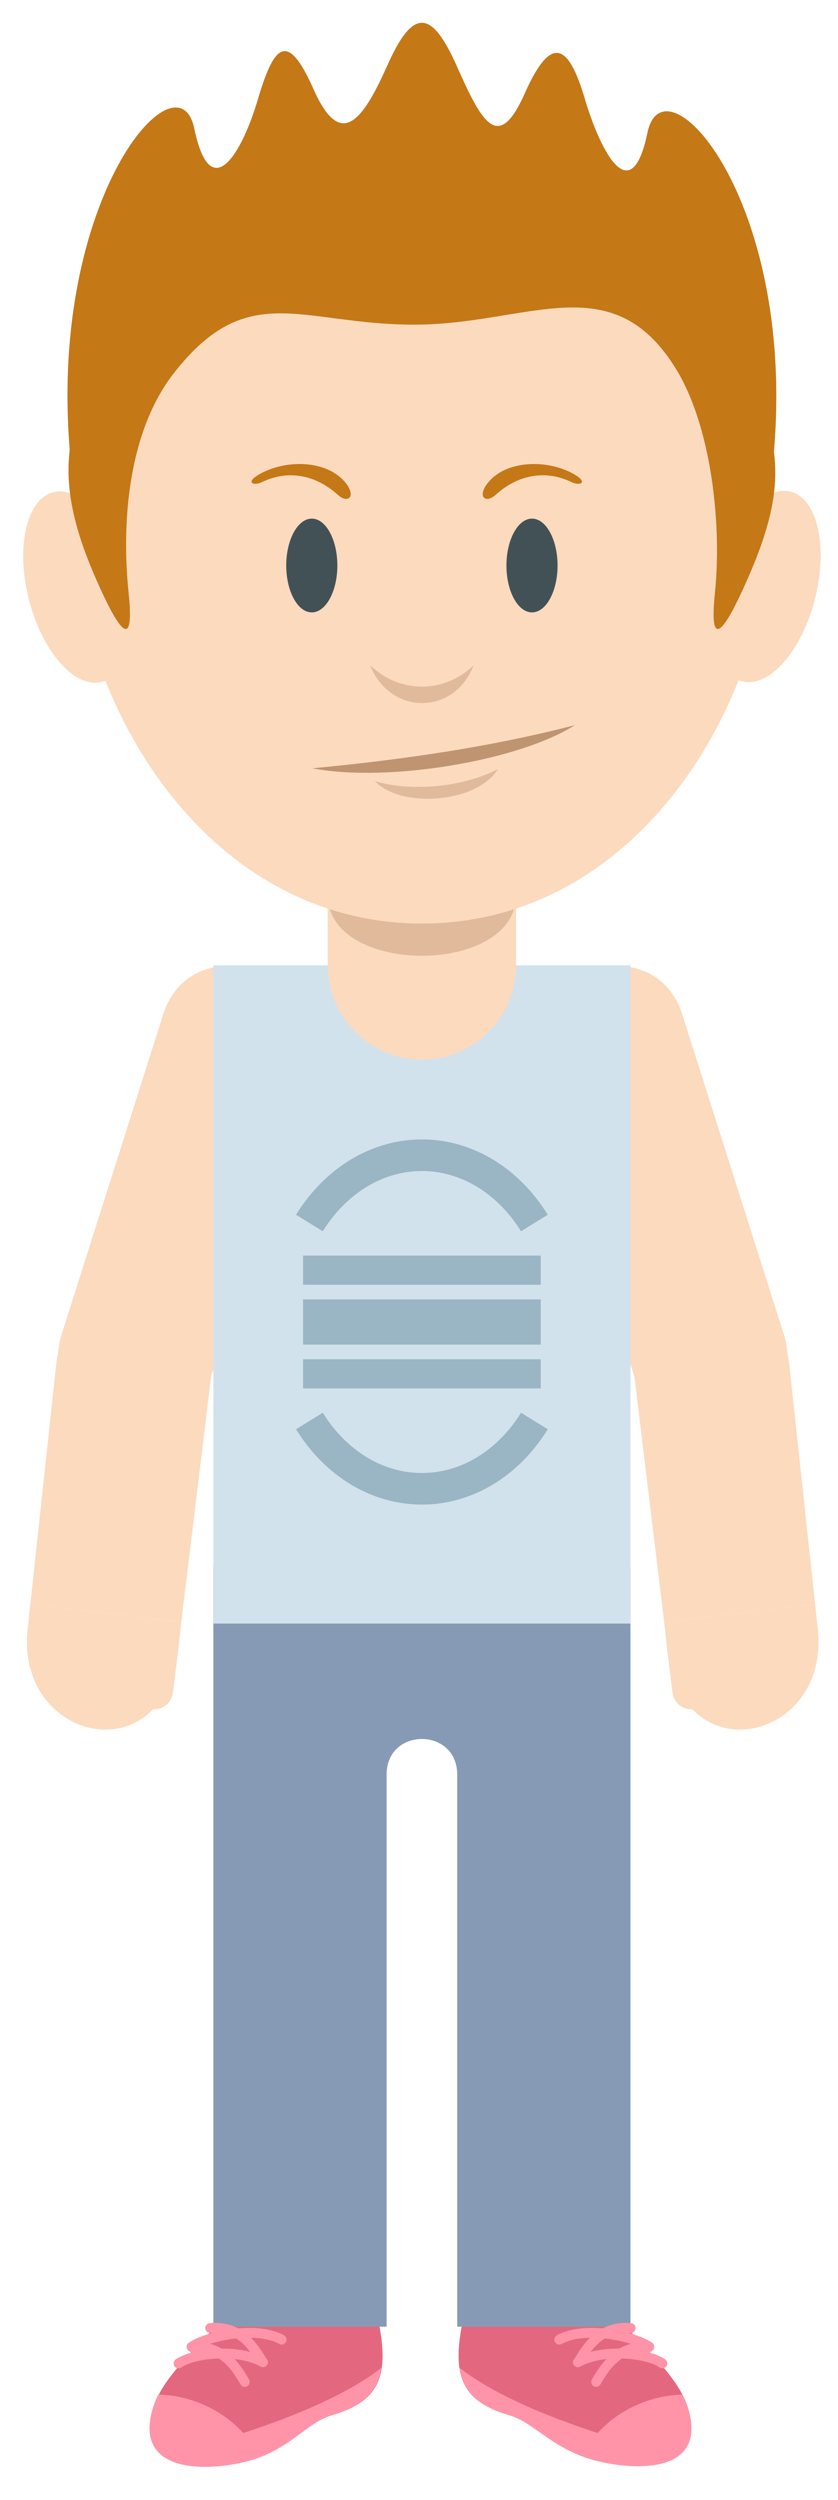 <?xml version="1.0" encoding="utf-8"?>
<!-- Generator: Adobe Illustrator 16.0.0, SVG Export Plug-In . SVG Version: 6.00 Build 0)  -->
<!DOCTYPE svg PUBLIC "-//W3C//DTD SVG 1.1//EN" "http://www.w3.org/Graphics/SVG/1.1/DTD/svg11.dtd">
<svg version="1.1" id="Layer_1" xmlns="http://www.w3.org/2000/svg" xmlns:xlink="http://www.w3.org/1999/xlink" x="0px" y="0px"
	 width="102px" height="304px" viewBox="0 0 102 304" enable-background="new 0 0 102 304" xml:space="preserve">
<g>
	<path fill-rule="evenodd" clip-rule="evenodd" fill="#AA7764" d="M51.354,15.815c-64.691,0-49.104,85.746,0,85.746
		S116.043,15.815,51.354,15.815z"/>
	<path fill-rule="evenodd" clip-rule="evenodd" fill="#E3687F" d="M30.705,277.31c-4.514,6.723-10.527,10.59-12.029,15.439
		c-2.426,7.832,6.307,7.84,11.443,6.365c4.813-1.383,7.457-4.613,10.238-5.414c7.174-2.07,7.357-6.314,4.455-16.391
		S34.338,271.019,30.705,277.31z"/>
	<path fill-rule="evenodd" clip-rule="evenodd" fill="#E3687F" d="M71.682,277.31c4.514,6.723,10.525,10.59,12.027,15.439
		c2.473,7.98-6.732,7.736-11.73,6.26c-4.734-1.4-7.191-4.514-9.949-5.309c-7.174-2.07-7.359-6.314-4.457-16.391
		S68.049,271.019,71.682,277.31z"/>
	<path fill-rule="evenodd" clip-rule="evenodd" fill="#869AB5" d="M25.969,190.483h50.768v92.444H55.65v-67.132
		c0-5.761-8.594-5.796-8.594,0v67.132H25.969V190.483z"/>
	<path fill-rule="evenodd" clip-rule="evenodd" fill="#FCDABE" d="M37.852,129.127l-12.35,38.874
		c-1.572,4.951-6.912,7.717-11.863,6.143l0,0c-4.953-1.572-7.717-6.911-6.145-11.863l12.35-38.873
		C23.432,112.113,41.254,118.417,37.852,129.127z"/>
	<g>
		<path fill-rule="evenodd" clip-rule="evenodd" fill="#FCDABE" d="M19.736,197.741L19.736,197.741
			c1.254,0.154,2.152,1.307,1.998,2.561l-0.684,5.531c-0.154,1.254-1.307,2.152-2.559,1.998H18.49
			c-1.252-0.156-2.152-1.307-1.996-2.561l0.682-5.531C17.33,198.485,18.482,197.586,19.736,197.741z"/>
		<path fill-rule="evenodd" clip-rule="evenodd" fill="#FCDABE" d="M21.734,200.301l0.332-3.068l-18.375-2.154l-0.332,3.068
			C1.879,211.706,20.041,215.986,21.734,200.301z"/>
	</g>
	<path fill-rule="evenodd" clip-rule="evenodd" fill="#FCDABE" d="M22.066,197.233l3.561-29.305
		c0.625-5.156-3.213-9.849-8.379-10.405l0,0c-5.166-0.559-9.85,3.213-10.406,8.377l-3.15,29.179L22.066,197.233z"/>
	<path fill-rule="evenodd" clip-rule="evenodd" fill="#FCDABE" d="M65.057,129.127l12.348,38.874
		c1.574,4.951,6.912,7.717,11.865,6.143l0,0c4.951-1.572,7.715-6.911,6.143-11.863l-12.35-38.873
		C79.475,112.113,61.654,118.417,65.057,129.127z"/>
	<g>
		<path fill-rule="evenodd" clip-rule="evenodd" fill="#FCDABE" d="M83.17,197.741L83.17,197.741
			c-1.254,0.154-2.152,1.307-1.998,2.561l0.684,5.531c0.154,1.254,1.307,2.152,2.561,1.998l0,0c1.254-0.156,2.152-1.307,1.998-2.561
			l-0.684-5.531C85.576,198.485,84.424,197.586,83.17,197.741z"/>
		<path fill-rule="evenodd" clip-rule="evenodd" fill="#FCDABE" d="M81.172,200.301l-0.33-3.068l18.373-2.154l0.332,3.07
			C101.027,211.706,82.867,215.986,81.172,200.301z"/>
	</g>
	<path fill-rule="evenodd" clip-rule="evenodd" fill="#FCDABE" d="M80.842,197.233l-3.561-29.305
		c-0.627-5.156,3.211-9.849,8.377-10.406l0,0c5.168-0.558,9.85,3.214,10.408,8.379l3.148,29.178L80.842,197.233z"/>
	<rect x="25.971" y="117.385" fill-rule="evenodd" clip-rule="evenodd" fill="#D1E2EC" width="50.766" height="80.042"/>
	<path fill-rule="evenodd" clip-rule="evenodd" fill="#FCDABE" d="M51.354,79.653L51.354,79.653c6.305,0,11.463,5.159,11.463,11.465
		v26.267c0,6.306-5.158,11.465-11.463,11.465l0,0c-6.307,0-11.465-5.159-11.465-11.465V91.118
		C39.889,84.813,45.047,79.653,51.354,79.653z"/>
	<path fill-rule="evenodd" clip-rule="evenodd" fill="#E0BA9B" d="M62.816,108.837L62.816,108.837c0,9.847-22.928,9.847-22.928,0
		l0,0C39.889,98.99,62.816,98.99,62.816,108.837z"/>
	<path fill-rule="evenodd" clip-rule="evenodd" fill="#FCDABE" d="M51.354,18.544c-64.6,0-49.035,93.761,0,93.761
		C100.387,112.305,115.951,18.544,51.354,18.544z"/>
	
		<ellipse transform="matrix(-0.247 -0.969 0.969 -0.247 -57.394 98.144)" fill-rule="evenodd" clip-rule="evenodd" fill="#FCDABE" cx="9.418" cy="71.361" rx="11.903" ry="6.098"/>
	
		<ellipse transform="matrix(0.247 -0.969 0.969 0.247 1.089 144.124)" fill-rule="evenodd" clip-rule="evenodd" fill="#FCDABE" cx="93.322" cy="71.361" rx="11.903" ry="6.098"/>
	<g>
		<path fill-rule="evenodd" clip-rule="evenodd" fill="#425156" d="M64.754,74.468c1.715,0,3.111-2.562,3.111-5.701
			c0-3.141-1.396-5.702-3.111-5.702c-1.713,0-3.111,2.562-3.111,5.702C61.643,71.906,63.041,74.468,64.754,74.468z"/>
		<path fill-rule="evenodd" clip-rule="evenodd" fill="#425156" d="M37.951,74.468c1.713,0,3.111-2.562,3.111-5.701
			c0-3.141-1.398-5.702-3.111-5.702s-3.111,2.562-3.111,5.702C34.84,71.906,36.238,74.468,37.951,74.468z"/>
	</g>
	<path fill-rule="evenodd" clip-rule="evenodd" fill="#E0BA9B" d="M57.646,80.916c-2.416,6.158-10.172,6.05-12.586,0
		C48.596,84.28,53.918,84.437,57.646,80.916z"/>
	<path fill="#9AB5C4" d="M66.674,173.8c-1.742,2.811-4.027,5.122-6.674,6.714c-2.596,1.563-5.533,2.443-8.646,2.443
		c-3.115,0-6.053-0.881-8.648-2.443c-2.645-1.592-4.932-3.903-6.674-6.714l3.256-2.011c1.414,2.282,3.264,4.154,5.398,5.439
		c2.006,1.208,4.271,1.888,6.668,1.888c2.395,0,4.66-0.68,6.668-1.888c2.133-1.285,3.982-3.157,5.396-5.439L66.674,173.8
		L66.674,173.8z M36.031,147.714c1.742-2.812,4.029-5.122,6.674-6.714c2.596-1.563,5.533-2.444,8.648-2.444
		c3.113,0,6.051,0.881,8.646,2.444c2.646,1.592,4.932,3.902,6.674,6.714l-3.256,2.01c-1.414-2.281-3.264-4.154-5.396-5.438
		c-2.008-1.208-4.273-1.889-6.668-1.889c-2.396,0-4.662,0.681-6.668,1.889c-2.135,1.284-3.984,3.157-5.398,5.438L36.031,147.714z"/>
	<rect x="36.891" y="152.681" fill-rule="evenodd" clip-rule="evenodd" fill="#9AB5C4" width="28.924" height="3.543"/>
	<rect x="36.891" y="158.009" fill-rule="evenodd" clip-rule="evenodd" fill="#9AB5C4" width="28.924" height="5.495"/>
	<rect x="36.891" y="165.29" fill-rule="evenodd" clip-rule="evenodd" fill="#9AB5C4" width="28.924" height="3.542"/>
	<path fill-rule="evenodd" clip-rule="evenodd" fill="#BF9470" d="M69.963,88.181c-6.764,4.318-22.775,7.018-31.941,5.244
		C48.908,92.394,59.625,90.856,69.963,88.181z"/>
	<path fill-rule="evenodd" clip-rule="evenodd" fill="#E0BA9B" d="M60.594,93.521c-2.416,4.061-11.643,4.906-14.967,1.468
		C50.113,96.321,56.455,95.707,60.594,93.521z"/>
	<path fill-rule="evenodd" clip-rule="evenodd" fill="#C47816" d="M15.652,72.082c0.709,6.86-0.959,4.918-3.422-0.461
		s-4.26-10.745-3.828-16.057c4.154-51.29,80.414-51.919,85.869,0c0.557,5.3-1.365,10.678-3.828,16.057s-4.131,7.32-3.422,0.461
		c0.859-8.327-0.424-20.313-4.828-27.366c-7.797-12.482-17.971-5.238-31.764-5.238s-20.258-5.629-29.264,5.892
		C15.707,52.353,14.734,63.19,15.652,72.082z"/>
	<path fill-rule="evenodd" clip-rule="evenodd" fill="#C47816" d="M8.482,54.66C5.971,23.973,21.668,6.142,23.645,15.621
		c1.979,9.479,5.787,3.049,7.723-3.478c1.934-6.525,3.545-8.624,6.783-1.324s5.873,4.152,8.969-2.812c3.102-6.98,5.365-6.98,8.469,0
		c3.094,6.964,5.064,10.609,8.303,3.31c3.24-7.3,5.348-5.866,7.281,0.66c1.936,6.526,5.656,13.633,7.635,4.153
		c1.977-9.479,17.928,7.842,15.416,38.529C83.115,22.467,19.59,22.467,8.482,54.66z"/>
	<path fill-rule="evenodd" clip-rule="evenodd" fill="#C47816" d="M59.318,58.795c2.229-2.911,7.438-2.985,10.666-1.063
		c1.617,0.964,0.611,1.39-0.439,0.884c-3.393-1.637-6.771-0.672-9.172,1.52C59.1,61.298,58.082,60.413,59.318,58.795z"/>
	<path fill-rule="evenodd" clip-rule="evenodd" fill="#C47816" d="M42.129,58.795c-2.229-2.911-7.438-2.985-10.666-1.063
		c-1.617,0.964-0.611,1.39,0.439,0.884c3.393-1.637,6.771-0.672,9.172,1.52C42.348,61.298,43.365,60.413,42.129,58.795z"/>
	<path fill-rule="evenodd" clip-rule="evenodd" fill="#FF94A8" d="M19.27,291.19c-0.264,0.51-0.482,1.029-0.646,1.559
		c-2.434,7.857,6.08,7.85,11.166,6.625c5.326-1.281,7.592-4.832,10.516-5.674c3.848-1.111,5.684-2.848,6.111-5.771
		c-4.082,3.174-10.258,5.777-16.807,7.93C26.824,292.774,22.797,291.239,19.27,291.19z"/>
	<path fill="#FF94A8" d="M28.01,282.726c0.354,0.107,0.682,0.246,0.99,0.406l0.09-0.008c1.965-0.156,3.994,0.031,5.48,0.852
		c0.289,0.16,0.395,0.523,0.236,0.814c-0.16,0.289-0.523,0.395-0.813,0.236c-0.934-0.514-2.158-0.732-3.447-0.752
		c0.814,0.801,1.396,1.732,1.854,2.516c0.217,0.18,0.281,0.494,0.143,0.75c-0.16,0.289-0.523,0.395-0.814,0.236
		c-0.91-0.504-2.025-0.791-3.18-0.918c0.77,0.818,1.324,1.738,1.76,2.486c0.166,0.285,0.068,0.652-0.219,0.818
		c-0.285,0.166-0.652,0.068-0.818-0.219c-0.332-0.572-0.74-1.256-1.262-1.887v-2.443c0.834,0.051,1.668,0.174,2.453,0.385
		c-0.32-0.424-0.686-0.838-1.113-1.195c-0.189-0.16-0.395-0.309-0.613-0.443c-0.244,0.027-0.486,0.059-0.727,0.094V282.726z
		 M22.088,287.878c-0.266,0.195-0.641,0.137-0.836-0.129c-0.195-0.268-0.137-0.643,0.129-0.838c0.469-0.342,1.199-0.648,2.082-0.879
		l-0.014,0.002c-0.174,0.016-0.338-0.045-0.457-0.154c-0.061-0.039-0.117-0.09-0.164-0.152c-0.195-0.268-0.137-0.643,0.129-0.838
		c0.584-0.426,1.662-0.875,2.963-1.221c-0.094,0.004-0.189,0.01-0.287,0.02c-0.328,0.029-0.619-0.213-0.648-0.541
		c-0.029-0.33,0.213-0.621,0.541-0.65c0.939-0.086,1.762,0.01,2.484,0.229v1.729c-0.889,0.133-1.73,0.33-2.449,0.555
		c0.512,0.135,0.979,0.334,1.404,0.578c0.346-0.002,0.697,0.006,1.045,0.027v2.443c-0.248-0.301-0.523-0.592-0.828-0.854
		c-0.172-0.146-0.355-0.287-0.549-0.414C24.66,286.853,22.875,287.302,22.088,287.878z"/>
	<path fill-rule="evenodd" clip-rule="evenodd" fill="#FF94A8" d="M83.084,291.19c0.264,0.51,0.482,1.029,0.646,1.559
		c2.434,7.857-5.891,7.756-10.979,6.531c-5.326-1.281-7.779-4.738-10.701-5.58c-3.848-1.111-5.686-2.848-6.113-5.771
		c4.082,3.174,10.258,5.777,16.807,7.93C75.529,292.774,79.557,291.239,83.084,291.19z"/>
	<path fill="#FF94A8" d="M80.266,287.878c0.266,0.195,0.641,0.137,0.836-0.129c0.195-0.268,0.137-0.643-0.129-0.838
		c-0.469-0.342-1.199-0.648-2.082-0.879l0.014,0.002c0.174,0.016,0.338-0.045,0.457-0.154c0.063-0.039,0.117-0.09,0.164-0.152
		c0.195-0.268,0.137-0.643-0.129-0.838c-0.582-0.426-1.662-0.875-2.963-1.221c0.094,0.004,0.189,0.01,0.287,0.02
		c0.328,0.029,0.619-0.213,0.65-0.541c0.029-0.33-0.213-0.621-0.543-0.65c-0.939-0.086-1.762,0.01-2.486,0.229v1.729
		c0.891,0.133,1.732,0.33,2.453,0.555c-0.514,0.135-0.98,0.334-1.406,0.578c-0.346-0.002-0.697,0.006-1.047,0.027v2.443
		c0.25-0.301,0.525-0.592,0.83-0.854c0.172-0.146,0.355-0.287,0.549-0.414C77.693,286.853,79.479,287.302,80.266,287.878z
		 M74.342,282.726c-0.352,0.107-0.68,0.246-0.988,0.406l-0.09-0.008c-1.965-0.156-3.992,0.031-5.48,0.852
		c-0.289,0.16-0.395,0.523-0.236,0.814c0.16,0.289,0.523,0.395,0.814,0.236c0.932-0.514,2.156-0.732,3.445-0.752
		c-0.814,0.801-1.396,1.732-1.854,2.516c-0.217,0.18-0.281,0.494-0.141,0.75c0.158,0.289,0.523,0.395,0.813,0.236
		c0.91-0.504,2.025-0.791,3.18-0.918c-0.77,0.818-1.324,1.738-1.76,2.486c-0.164,0.285-0.068,0.652,0.219,0.818
		c0.285,0.166,0.652,0.068,0.818-0.219c0.332-0.572,0.74-1.254,1.26-1.887v-2.443c-0.832,0.051-1.666,0.174-2.449,0.385
		c0.318-0.424,0.686-0.838,1.111-1.195c0.191-0.16,0.395-0.309,0.613-0.443c0.244,0.027,0.486,0.059,0.725,0.094V282.726z"/>
</g>
</svg>
